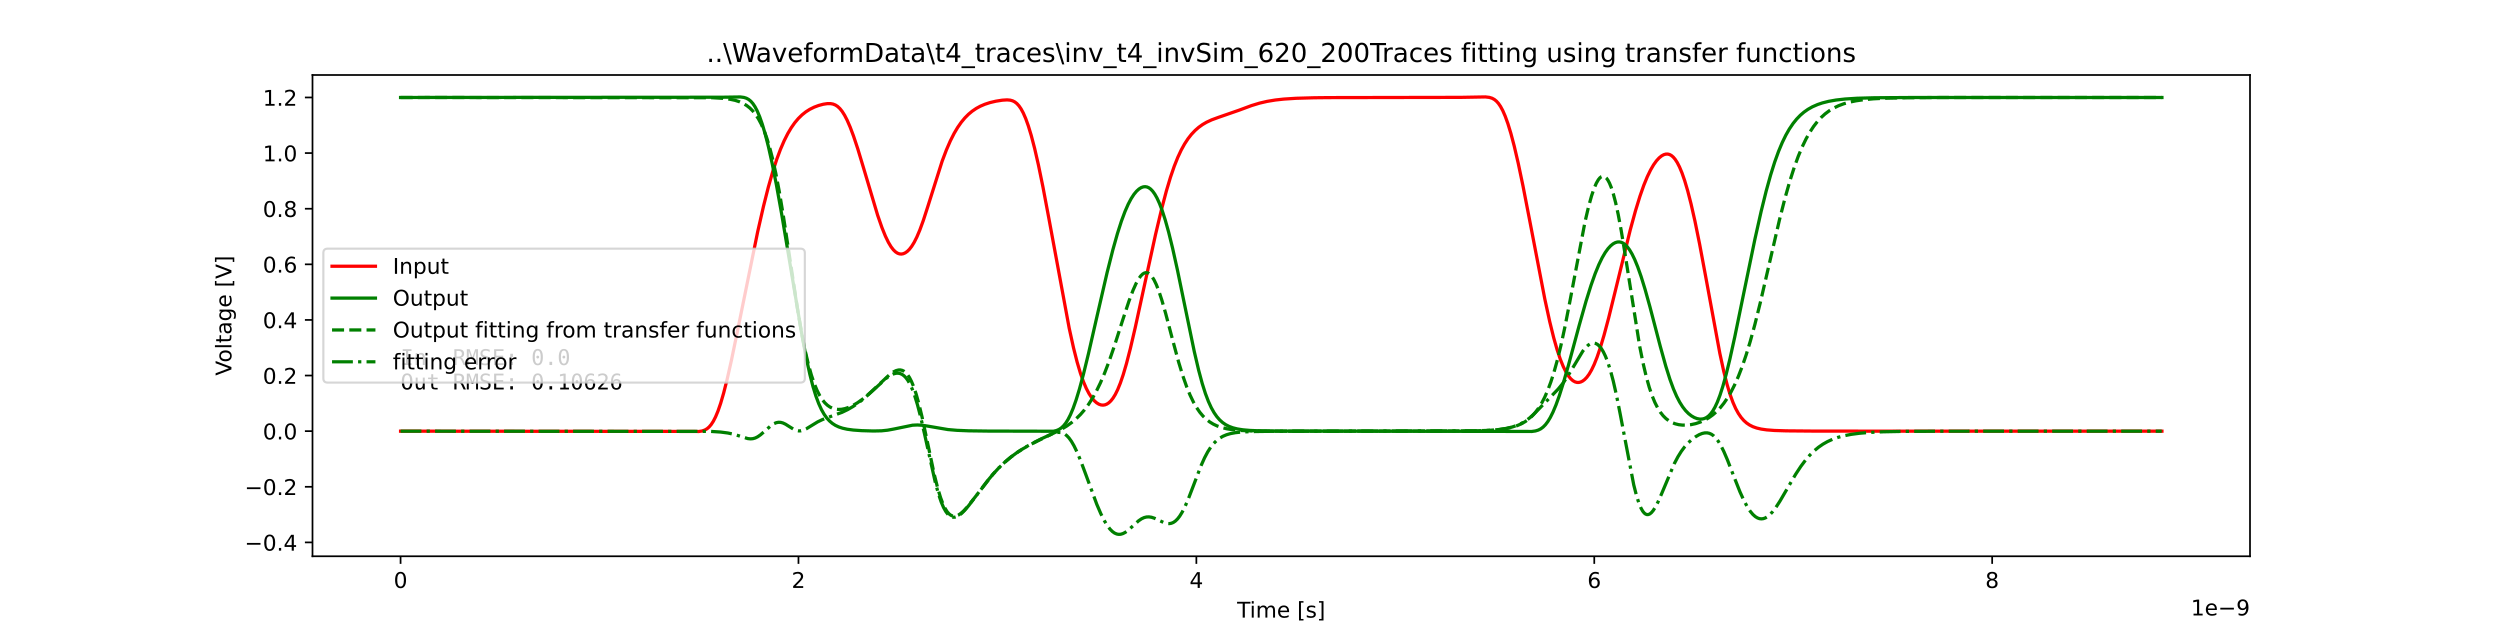 <?xml version="1.0" encoding="utf-8" standalone="no"?>
<!DOCTYPE svg PUBLIC "-//W3C//DTD SVG 1.1//EN"
  "http://www.w3.org/Graphics/SVG/1.1/DTD/svg11.dtd">
<!-- Created with matplotlib (https://matplotlib.org/) -->
<svg height="288pt" version="1.1" viewBox="0 0 1152 288" width="1152pt" xmlns="http://www.w3.org/2000/svg" xmlns:xlink="http://www.w3.org/1999/xlink">
 <defs>
  <style type="text/css">*{stroke-linecap:butt;stroke-linejoin:round;}</style>
 </defs>
 <g id="figure_1">
  <g id="patch_1">
   <path d="M 0 288 
L 1152 288 
L 1152 0 
L 0 0 
z
" style="fill:#ffffff;"/>
  </g>
  <g id="axes_1">
   <g id="patch_2">
    <path d="M 144 256.32 
L 1036.8 256.32 
L 1036.8 34.56 
L 144 34.56 
z
" style="fill:#ffffff;"/>
   </g>
   <g id="matplotlib.axis_1">
    <g id="xtick_1">
     <g id="line2d_1">
      <defs>
       <path d="M 0 0 
L 0 3.5 
" id="m6ef6490eb7" style="stroke:#000000;stroke-width:0.8;"/>
      </defs>
      <g>
       <use style="stroke:#000000;stroke-width:0.8;" x="184.582" xlink:href="#m6ef6490eb7" y="256.32"/>
      </g>
     </g>
     <g id="text_1">
      <!-- 0 -->
      <g transform="translate(181.401 270.918)scale(0.1 -0.1)">
       <defs>
        <path d="M 31.781 66.406 
Q 24.172 66.406 20.328 58.906 
Q 16.5 51.422 16.5 36.375 
Q 16.5 21.391 20.328 13.891 
Q 24.172 6.391 31.781 6.391 
Q 39.453 6.391 43.281 13.891 
Q 47.125 21.391 47.125 36.375 
Q 47.125 51.422 43.281 58.906 
Q 39.453 66.406 31.781 66.406 
z
M 31.781 74.219 
Q 44.047 74.219 50.516 64.516 
Q 56.984 54.828 56.984 36.375 
Q 56.984 17.969 50.516 8.266 
Q 44.047 -1.422 31.781 -1.422 
Q 19.531 -1.422 13.062 8.266 
Q 6.594 17.969 6.594 36.375 
Q 6.594 54.828 13.062 64.516 
Q 19.531 74.219 31.781 74.219 
z
" id="DejaVuSans-48"/>
       </defs>
       <use xlink:href="#DejaVuSans-48"/>
      </g>
     </g>
    </g>
    <g id="xtick_2">
     <g id="line2d_2">
      <g>
       <use style="stroke:#000000;stroke-width:0.8;" x="367.934" xlink:href="#m6ef6490eb7" y="256.32"/>
      </g>
     </g>
     <g id="text_2">
      <!-- 2 -->
      <g transform="translate(364.752 270.918)scale(0.1 -0.1)">
       <defs>
        <path d="M 19.188 8.297 
L 53.609 8.297 
L 53.609 0 
L 7.328 0 
L 7.328 8.297 
Q 12.938 14.109 22.625 23.891 
Q 32.328 33.688 34.812 36.531 
Q 39.547 41.844 41.422 45.531 
Q 43.312 49.219 43.312 52.781 
Q 43.312 58.594 39.234 62.25 
Q 35.156 65.922 28.609 65.922 
Q 23.969 65.922 18.812 64.312 
Q 13.672 62.703 7.812 59.422 
L 7.812 69.391 
Q 13.766 71.781 18.938 73 
Q 24.125 74.219 28.422 74.219 
Q 39.75 74.219 46.484 68.547 
Q 53.219 62.891 53.219 53.422 
Q 53.219 48.922 51.531 44.891 
Q 49.859 40.875 45.406 35.406 
Q 44.188 33.984 37.641 27.219 
Q 31.109 20.453 19.188 8.297 
z
" id="DejaVuSans-50"/>
       </defs>
       <use xlink:href="#DejaVuSans-50"/>
      </g>
     </g>
    </g>
    <g id="xtick_3">
     <g id="line2d_3">
      <g>
       <use style="stroke:#000000;stroke-width:0.8;" x="551.285" xlink:href="#m6ef6490eb7" y="256.32"/>
      </g>
     </g>
     <g id="text_3">
      <!-- 4 -->
      <g transform="translate(548.104 270.918)scale(0.1 -0.1)">
       <defs>
        <path d="M 37.797 64.312 
L 12.891 25.391 
L 37.797 25.391 
z
M 35.203 72.906 
L 47.609 72.906 
L 47.609 25.391 
L 58.016 25.391 
L 58.016 17.188 
L 47.609 17.188 
L 47.609 0 
L 37.797 0 
L 37.797 17.188 
L 4.891 17.188 
L 4.891 26.703 
z
" id="DejaVuSans-52"/>
       </defs>
       <use xlink:href="#DejaVuSans-52"/>
      </g>
     </g>
    </g>
    <g id="xtick_4">
     <g id="line2d_4">
      <g>
       <use style="stroke:#000000;stroke-width:0.8;" x="734.637" xlink:href="#m6ef6490eb7" y="256.32"/>
      </g>
     </g>
     <g id="text_4">
      <!-- 6 -->
      <g transform="translate(731.456 270.918)scale(0.1 -0.1)">
       <defs>
        <path d="M 33.016 40.375 
Q 26.375 40.375 22.484 35.828 
Q 18.609 31.297 18.609 23.391 
Q 18.609 15.531 22.484 10.953 
Q 26.375 6.391 33.016 6.391 
Q 39.656 6.391 43.531 10.953 
Q 47.406 15.531 47.406 23.391 
Q 47.406 31.297 43.531 35.828 
Q 39.656 40.375 33.016 40.375 
z
M 52.594 71.297 
L 52.594 62.312 
Q 48.875 64.062 45.094 64.984 
Q 41.312 65.922 37.594 65.922 
Q 27.828 65.922 22.672 59.328 
Q 17.531 52.734 16.797 39.406 
Q 19.672 43.656 24.016 45.922 
Q 28.375 48.188 33.594 48.188 
Q 44.578 48.188 50.953 41.516 
Q 57.328 34.859 57.328 23.391 
Q 57.328 12.156 50.688 5.359 
Q 44.047 -1.422 33.016 -1.422 
Q 20.359 -1.422 13.672 8.266 
Q 6.984 17.969 6.984 36.375 
Q 6.984 53.656 15.188 63.938 
Q 23.391 74.219 37.203 74.219 
Q 40.922 74.219 44.703 73.484 
Q 48.484 72.75 52.594 71.297 
z
" id="DejaVuSans-54"/>
       </defs>
       <use xlink:href="#DejaVuSans-54"/>
      </g>
     </g>
    </g>
    <g id="xtick_5">
     <g id="line2d_5">
      <g>
       <use style="stroke:#000000;stroke-width:0.8;" x="917.989" xlink:href="#m6ef6490eb7" y="256.32"/>
      </g>
     </g>
     <g id="text_5">
      <!-- 8 -->
      <g transform="translate(914.807 270.918)scale(0.1 -0.1)">
       <defs>
        <path d="M 31.781 34.625 
Q 24.75 34.625 20.719 30.859 
Q 16.703 27.094 16.703 20.516 
Q 16.703 13.922 20.719 10.156 
Q 24.75 6.391 31.781 6.391 
Q 38.812 6.391 42.859 10.172 
Q 46.922 13.969 46.922 20.516 
Q 46.922 27.094 42.891 30.859 
Q 38.875 34.625 31.781 34.625 
z
M 21.922 38.812 
Q 15.578 40.375 12.031 44.719 
Q 8.5 49.078 8.5 55.328 
Q 8.5 64.062 14.719 69.141 
Q 20.953 74.219 31.781 74.219 
Q 42.672 74.219 48.875 69.141 
Q 55.078 64.062 55.078 55.328 
Q 55.078 49.078 51.531 44.719 
Q 48 40.375 41.703 38.812 
Q 48.828 37.156 52.797 32.312 
Q 56.781 27.484 56.781 20.516 
Q 56.781 9.906 50.312 4.234 
Q 43.844 -1.422 31.781 -1.422 
Q 19.734 -1.422 13.25 4.234 
Q 6.781 9.906 6.781 20.516 
Q 6.781 27.484 10.781 32.312 
Q 14.797 37.156 21.922 38.812 
z
M 18.312 54.391 
Q 18.312 48.734 21.844 45.562 
Q 25.391 42.391 31.781 42.391 
Q 38.141 42.391 41.719 45.562 
Q 45.312 48.734 45.312 54.391 
Q 45.312 60.062 41.719 63.234 
Q 38.141 66.406 31.781 66.406 
Q 25.391 66.406 21.844 63.234 
Q 18.312 60.062 18.312 54.391 
z
" id="DejaVuSans-56"/>
       </defs>
       <use xlink:href="#DejaVuSans-56"/>
      </g>
     </g>
    </g>
    <g id="text_6">
     <!-- Time [s] -->
     <g transform="translate(570.071 284.597)scale(0.1 -0.1)">
      <defs>
       <path d="M -0.297 72.906 
L 61.375 72.906 
L 61.375 64.594 
L 35.5 64.594 
L 35.5 0 
L 25.594 0 
L 25.594 64.594 
L -0.297 64.594 
z
" id="DejaVuSans-84"/>
       <path d="M 9.422 54.688 
L 18.406 54.688 
L 18.406 0 
L 9.422 0 
z
M 9.422 75.984 
L 18.406 75.984 
L 18.406 64.594 
L 9.422 64.594 
z
" id="DejaVuSans-105"/>
       <path d="M 52 44.188 
Q 55.375 50.25 60.062 53.125 
Q 64.75 56 71.094 56 
Q 79.641 56 84.281 50.016 
Q 88.922 44.047 88.922 33.016 
L 88.922 0 
L 79.891 0 
L 79.891 32.719 
Q 79.891 40.578 77.094 44.375 
Q 74.312 48.188 68.609 48.188 
Q 61.625 48.188 57.562 43.547 
Q 53.516 38.922 53.516 30.906 
L 53.516 0 
L 44.484 0 
L 44.484 32.719 
Q 44.484 40.625 41.703 44.406 
Q 38.922 48.188 33.109 48.188 
Q 26.219 48.188 22.156 43.531 
Q 18.109 38.875 18.109 30.906 
L 18.109 0 
L 9.078 0 
L 9.078 54.688 
L 18.109 54.688 
L 18.109 46.188 
Q 21.188 51.219 25.484 53.609 
Q 29.781 56 35.688 56 
Q 41.656 56 45.828 52.969 
Q 50 49.953 52 44.188 
z
" id="DejaVuSans-109"/>
       <path d="M 56.203 29.594 
L 56.203 25.203 
L 14.891 25.203 
Q 15.484 15.922 20.484 11.062 
Q 25.484 6.203 34.422 6.203 
Q 39.594 6.203 44.453 7.469 
Q 49.312 8.734 54.109 11.281 
L 54.109 2.781 
Q 49.266 0.734 44.188 -0.344 
Q 39.109 -1.422 33.891 -1.422 
Q 20.797 -1.422 13.156 6.188 
Q 5.516 13.812 5.516 26.812 
Q 5.516 40.234 12.766 48.109 
Q 20.016 56 32.328 56 
Q 43.359 56 49.781 48.891 
Q 56.203 41.797 56.203 29.594 
z
M 47.219 32.234 
Q 47.125 39.594 43.094 43.984 
Q 39.062 48.391 32.422 48.391 
Q 24.906 48.391 20.391 44.141 
Q 15.875 39.891 15.188 32.172 
z
" id="DejaVuSans-101"/>
       <path id="DejaVuSans-32"/>
       <path d="M 8.594 75.984 
L 29.297 75.984 
L 29.297 69 
L 17.578 69 
L 17.578 -6.203 
L 29.297 -6.203 
L 29.297 -13.188 
L 8.594 -13.188 
z
" id="DejaVuSans-91"/>
       <path d="M 44.281 53.078 
L 44.281 44.578 
Q 40.484 46.531 36.375 47.5 
Q 32.281 48.484 27.875 48.484 
Q 21.188 48.484 17.844 46.438 
Q 14.5 44.391 14.5 40.281 
Q 14.5 37.156 16.891 35.375 
Q 19.281 33.594 26.516 31.984 
L 29.594 31.297 
Q 39.156 29.25 43.188 25.516 
Q 47.219 21.781 47.219 15.094 
Q 47.219 7.469 41.188 3.016 
Q 35.156 -1.422 24.609 -1.422 
Q 20.219 -1.422 15.453 -0.562 
Q 10.688 0.297 5.422 2 
L 5.422 11.281 
Q 10.406 8.688 15.234 7.391 
Q 20.062 6.109 24.812 6.109 
Q 31.156 6.109 34.562 8.281 
Q 37.984 10.453 37.984 14.406 
Q 37.984 18.062 35.516 20.016 
Q 33.062 21.969 24.703 23.781 
L 21.578 24.516 
Q 13.234 26.266 9.516 29.906 
Q 5.812 33.547 5.812 39.891 
Q 5.812 47.609 11.281 51.797 
Q 16.75 56 26.812 56 
Q 31.781 56 36.172 55.266 
Q 40.578 54.547 44.281 53.078 
z
" id="DejaVuSans-115"/>
       <path d="M 30.422 75.984 
L 30.422 -13.188 
L 9.719 -13.188 
L 9.719 -6.203 
L 21.391 -6.203 
L 21.391 69 
L 9.719 69 
L 9.719 75.984 
z
" id="DejaVuSans-93"/>
      </defs>
      <use xlink:href="#DejaVuSans-84"/>
      <use x="57.959" xlink:href="#DejaVuSans-105"/>
      <use x="85.742" xlink:href="#DejaVuSans-109"/>
      <use x="183.154" xlink:href="#DejaVuSans-101"/>
      <use x="244.678" xlink:href="#DejaVuSans-32"/>
      <use x="276.465" xlink:href="#DejaVuSans-91"/>
      <use x="315.479" xlink:href="#DejaVuSans-115"/>
      <use x="367.578" xlink:href="#DejaVuSans-93"/>
     </g>
    </g>
    <g id="text_7">
     <!-- 1e−9 -->
     <g transform="translate(1009.542 283.597)scale(0.1 -0.1)">
      <defs>
       <path d="M 12.406 8.297 
L 28.516 8.297 
L 28.516 63.922 
L 10.984 60.406 
L 10.984 69.391 
L 28.422 72.906 
L 38.281 72.906 
L 38.281 8.297 
L 54.391 8.297 
L 54.391 0 
L 12.406 0 
z
" id="DejaVuSans-49"/>
       <path d="M 10.594 35.5 
L 73.188 35.5 
L 73.188 27.203 
L 10.594 27.203 
z
" id="DejaVuSans-8722"/>
       <path d="M 10.984 1.516 
L 10.984 10.5 
Q 14.703 8.734 18.5 7.812 
Q 22.312 6.891 25.984 6.891 
Q 35.75 6.891 40.891 13.453 
Q 46.047 20.016 46.781 33.406 
Q 43.953 29.203 39.594 26.953 
Q 35.25 24.703 29.984 24.703 
Q 19.047 24.703 12.672 31.312 
Q 6.297 37.938 6.297 49.422 
Q 6.297 60.641 12.938 67.422 
Q 19.578 74.219 30.609 74.219 
Q 43.266 74.219 49.922 64.516 
Q 56.594 54.828 56.594 36.375 
Q 56.594 19.141 48.406 8.859 
Q 40.234 -1.422 26.422 -1.422 
Q 22.703 -1.422 18.891 -0.688 
Q 15.094 0.047 10.984 1.516 
z
M 30.609 32.422 
Q 37.25 32.422 41.125 36.953 
Q 45.016 41.5 45.016 49.422 
Q 45.016 57.281 41.125 61.844 
Q 37.25 66.406 30.609 66.406 
Q 23.969 66.406 20.094 61.844 
Q 16.219 57.281 16.219 49.422 
Q 16.219 41.5 20.094 36.953 
Q 23.969 32.422 30.609 32.422 
z
" id="DejaVuSans-57"/>
      </defs>
      <use xlink:href="#DejaVuSans-49"/>
      <use x="63.623" xlink:href="#DejaVuSans-101"/>
      <use x="125.146" xlink:href="#DejaVuSans-8722"/>
      <use x="208.936" xlink:href="#DejaVuSans-57"/>
     </g>
    </g>
   </g>
   <g id="matplotlib.axis_2">
    <g id="ytick_1">
     <g id="line2d_6">
      <defs>
       <path d="M 0 0 
L -3.5 0 
" id="m1748a86271" style="stroke:#000000;stroke-width:0.8;"/>
      </defs>
      <g>
       <use style="stroke:#000000;stroke-width:0.8;" x="144" xlink:href="#m1748a86271" y="249.935"/>
      </g>
     </g>
     <g id="text_8">
      <!-- −0.4 -->
      <g transform="translate(112.717 253.734)scale(0.1 -0.1)">
       <defs>
        <path d="M 10.688 12.406 
L 21 12.406 
L 21 0 
L 10.688 0 
z
" id="DejaVuSans-46"/>
       </defs>
       <use xlink:href="#DejaVuSans-8722"/>
       <use x="83.789" xlink:href="#DejaVuSans-48"/>
       <use x="147.412" xlink:href="#DejaVuSans-46"/>
       <use x="179.199" xlink:href="#DejaVuSans-52"/>
      </g>
     </g>
    </g>
    <g id="ytick_2">
     <g id="line2d_7">
      <g>
       <use style="stroke:#000000;stroke-width:0.8;" x="144" xlink:href="#m1748a86271" y="224.308"/>
      </g>
     </g>
     <g id="text_9">
      <!-- −0.2 -->
      <g transform="translate(112.717 228.107)scale(0.1 -0.1)">
       <use xlink:href="#DejaVuSans-8722"/>
       <use x="83.789" xlink:href="#DejaVuSans-48"/>
       <use x="147.412" xlink:href="#DejaVuSans-46"/>
       <use x="179.199" xlink:href="#DejaVuSans-50"/>
      </g>
     </g>
    </g>
    <g id="ytick_3">
     <g id="line2d_8">
      <g>
       <use style="stroke:#000000;stroke-width:0.8;" x="144" xlink:href="#m1748a86271" y="198.681"/>
      </g>
     </g>
     <g id="text_10">
      <!-- 0.0 -->
      <g transform="translate(121.097 202.48)scale(0.1 -0.1)">
       <use xlink:href="#DejaVuSans-48"/>
       <use x="63.623" xlink:href="#DejaVuSans-46"/>
       <use x="95.41" xlink:href="#DejaVuSans-48"/>
      </g>
     </g>
    </g>
    <g id="ytick_4">
     <g id="line2d_9">
      <g>
       <use style="stroke:#000000;stroke-width:0.8;" x="144" xlink:href="#m1748a86271" y="173.054"/>
      </g>
     </g>
     <g id="text_11">
      <!-- 0.2 -->
      <g transform="translate(121.097 176.853)scale(0.1 -0.1)">
       <use xlink:href="#DejaVuSans-48"/>
       <use x="63.623" xlink:href="#DejaVuSans-46"/>
       <use x="95.41" xlink:href="#DejaVuSans-50"/>
      </g>
     </g>
    </g>
    <g id="ytick_5">
     <g id="line2d_10">
      <g>
       <use style="stroke:#000000;stroke-width:0.8;" x="144" xlink:href="#m1748a86271" y="147.427"/>
      </g>
     </g>
     <g id="text_12">
      <!-- 0.4 -->
      <g transform="translate(121.097 151.226)scale(0.1 -0.1)">
       <use xlink:href="#DejaVuSans-48"/>
       <use x="63.623" xlink:href="#DejaVuSans-46"/>
       <use x="95.41" xlink:href="#DejaVuSans-52"/>
      </g>
     </g>
    </g>
    <g id="ytick_6">
     <g id="line2d_11">
      <g>
       <use style="stroke:#000000;stroke-width:0.8;" x="144" xlink:href="#m1748a86271" y="121.8"/>
      </g>
     </g>
     <g id="text_13">
      <!-- 0.6 -->
      <g transform="translate(121.097 125.599)scale(0.1 -0.1)">
       <use xlink:href="#DejaVuSans-48"/>
       <use x="63.623" xlink:href="#DejaVuSans-46"/>
       <use x="95.41" xlink:href="#DejaVuSans-54"/>
      </g>
     </g>
    </g>
    <g id="ytick_7">
     <g id="line2d_12">
      <g>
       <use style="stroke:#000000;stroke-width:0.8;" x="144" xlink:href="#m1748a86271" y="96.173"/>
      </g>
     </g>
     <g id="text_14">
      <!-- 0.8 -->
      <g transform="translate(121.097 99.972)scale(0.1 -0.1)">
       <use xlink:href="#DejaVuSans-48"/>
       <use x="63.623" xlink:href="#DejaVuSans-46"/>
       <use x="95.41" xlink:href="#DejaVuSans-56"/>
      </g>
     </g>
    </g>
    <g id="ytick_8">
     <g id="line2d_13">
      <g>
       <use style="stroke:#000000;stroke-width:0.8;" x="144" xlink:href="#m1748a86271" y="70.546"/>
      </g>
     </g>
     <g id="text_15">
      <!-- 1.0 -->
      <g transform="translate(121.097 74.345)scale(0.1 -0.1)">
       <use xlink:href="#DejaVuSans-49"/>
       <use x="63.623" xlink:href="#DejaVuSans-46"/>
       <use x="95.41" xlink:href="#DejaVuSans-48"/>
      </g>
     </g>
    </g>
    <g id="ytick_9">
     <g id="line2d_14">
      <g>
       <use style="stroke:#000000;stroke-width:0.8;" x="144" xlink:href="#m1748a86271" y="44.919"/>
      </g>
     </g>
     <g id="text_16">
      <!-- 1.2 -->
      <g transform="translate(121.097 48.718)scale(0.1 -0.1)">
       <use xlink:href="#DejaVuSans-49"/>
       <use x="63.623" xlink:href="#DejaVuSans-46"/>
       <use x="95.41" xlink:href="#DejaVuSans-50"/>
      </g>
     </g>
    </g>
    <g id="text_17">
     <!-- Voltage [V] -->
     <g transform="translate(106.638 173.107)rotate(-90)scale(0.1 -0.1)">
      <defs>
       <path d="M 28.609 0 
L 0.781 72.906 
L 11.078 72.906 
L 34.188 11.531 
L 57.328 72.906 
L 67.578 72.906 
L 39.797 0 
z
" id="DejaVuSans-86"/>
       <path d="M 30.609 48.391 
Q 23.391 48.391 19.188 42.75 
Q 14.984 37.109 14.984 27.297 
Q 14.984 17.484 19.156 11.844 
Q 23.344 6.203 30.609 6.203 
Q 37.797 6.203 41.984 11.859 
Q 46.188 17.531 46.188 27.297 
Q 46.188 37.016 41.984 42.703 
Q 37.797 48.391 30.609 48.391 
z
M 30.609 56 
Q 42.328 56 49.016 48.375 
Q 55.719 40.766 55.719 27.297 
Q 55.719 13.875 49.016 6.219 
Q 42.328 -1.422 30.609 -1.422 
Q 18.844 -1.422 12.172 6.219 
Q 5.516 13.875 5.516 27.297 
Q 5.516 40.766 12.172 48.375 
Q 18.844 56 30.609 56 
z
" id="DejaVuSans-111"/>
       <path d="M 9.422 75.984 
L 18.406 75.984 
L 18.406 0 
L 9.422 0 
z
" id="DejaVuSans-108"/>
       <path d="M 18.312 70.219 
L 18.312 54.688 
L 36.812 54.688 
L 36.812 47.703 
L 18.312 47.703 
L 18.312 18.016 
Q 18.312 11.328 20.141 9.422 
Q 21.969 7.516 27.594 7.516 
L 36.812 7.516 
L 36.812 0 
L 27.594 0 
Q 17.188 0 13.234 3.875 
Q 9.281 7.766 9.281 18.016 
L 9.281 47.703 
L 2.688 47.703 
L 2.688 54.688 
L 9.281 54.688 
L 9.281 70.219 
z
" id="DejaVuSans-116"/>
       <path d="M 34.281 27.484 
Q 23.391 27.484 19.188 25 
Q 14.984 22.516 14.984 16.5 
Q 14.984 11.719 18.141 8.906 
Q 21.297 6.109 26.703 6.109 
Q 34.188 6.109 38.703 11.406 
Q 43.219 16.703 43.219 25.484 
L 43.219 27.484 
z
M 52.203 31.203 
L 52.203 0 
L 43.219 0 
L 43.219 8.297 
Q 40.141 3.328 35.547 0.953 
Q 30.953 -1.422 24.312 -1.422 
Q 15.922 -1.422 10.953 3.297 
Q 6 8.016 6 15.922 
Q 6 25.141 12.172 29.828 
Q 18.359 34.516 30.609 34.516 
L 43.219 34.516 
L 43.219 35.406 
Q 43.219 41.609 39.141 45 
Q 35.062 48.391 27.688 48.391 
Q 23 48.391 18.547 47.266 
Q 14.109 46.141 10.016 43.891 
L 10.016 52.203 
Q 14.938 54.109 19.578 55.047 
Q 24.219 56 28.609 56 
Q 40.484 56 46.344 49.844 
Q 52.203 43.703 52.203 31.203 
z
" id="DejaVuSans-97"/>
       <path d="M 45.406 27.984 
Q 45.406 37.75 41.375 43.109 
Q 37.359 48.484 30.078 48.484 
Q 22.859 48.484 18.828 43.109 
Q 14.797 37.75 14.797 27.984 
Q 14.797 18.266 18.828 12.891 
Q 22.859 7.516 30.078 7.516 
Q 37.359 7.516 41.375 12.891 
Q 45.406 18.266 45.406 27.984 
z
M 54.391 6.781 
Q 54.391 -7.172 48.188 -13.984 
Q 42 -20.797 29.203 -20.797 
Q 24.469 -20.797 20.266 -20.094 
Q 16.062 -19.391 12.109 -17.922 
L 12.109 -9.188 
Q 16.062 -11.328 19.922 -12.344 
Q 23.781 -13.375 27.781 -13.375 
Q 36.625 -13.375 41.016 -8.766 
Q 45.406 -4.156 45.406 5.172 
L 45.406 9.625 
Q 42.625 4.781 38.281 2.391 
Q 33.938 0 27.875 0 
Q 17.828 0 11.672 7.656 
Q 5.516 15.328 5.516 27.984 
Q 5.516 40.672 11.672 48.328 
Q 17.828 56 27.875 56 
Q 33.938 56 38.281 53.609 
Q 42.625 51.219 45.406 46.391 
L 45.406 54.688 
L 54.391 54.688 
z
" id="DejaVuSans-103"/>
      </defs>
      <use xlink:href="#DejaVuSans-86"/>
      <use x="60.658" xlink:href="#DejaVuSans-111"/>
      <use x="121.84" xlink:href="#DejaVuSans-108"/>
      <use x="149.623" xlink:href="#DejaVuSans-116"/>
      <use x="188.832" xlink:href="#DejaVuSans-97"/>
      <use x="250.111" xlink:href="#DejaVuSans-103"/>
      <use x="313.588" xlink:href="#DejaVuSans-101"/>
      <use x="375.111" xlink:href="#DejaVuSans-32"/>
      <use x="406.898" xlink:href="#DejaVuSans-91"/>
      <use x="445.912" xlink:href="#DejaVuSans-86"/>
      <use x="514.32" xlink:href="#DejaVuSans-93"/>
     </g>
    </g>
   </g>
   <g id="line2d_15">
    <path clip-path="url(#pdfacf24163)" d="M 184.582 198.681 
L 314.008 198.792 
L 322.075 198.825 
L 323.597 198.578 
L 324.771 198.167 
L 325.797 197.571 
L 326.76 196.748 
L 327.713 195.629 
L 328.694 194.121 
L 329.73 192.102 
L 330.849 189.41 
L 332.077 185.844 
L 333.453 181.134 
L 335.058 174.809 
L 337.029 166.078 
L 339.77 152.829 
L 349.13 106.828 
L 351.825 95.014 
L 354.062 86.171 
L 356.051 79.183 
L 357.894 73.495 
L 359.645 68.791 
L 361.359 64.821 
L 363.01 61.553 
L 364.596 58.879 
L 366.209 56.579 
L 367.868 54.604 
L 369.564 52.94 
L 371.325 51.537 
L 373.131 50.386 
L 375.149 49.384 
L 377.211 48.611 
L 379.366 48.034 
L 381.282 47.745 
L 382.648 47.741 
L 383.84 47.951 
L 384.958 48.395 
L 385.994 49.07 
L 387.021 50.03 
L 388.066 51.331 
L 389.184 53.1 
L 390.376 55.404 
L 391.751 58.564 
L 393.31 62.713 
L 395.253 68.559 
L 397.958 77.507 
L 404.412 99.16 
L 406.374 104.808 
L 407.978 108.781 
L 409.362 111.646 
L 410.591 113.702 
L 411.691 115.134 
L 412.699 116.098 
L 413.634 116.695 
L 414.514 117.001 
L 415.376 117.067 
L 416.238 116.908 
L 417.129 116.515 
L 418.073 115.846 
L 419.063 114.866 
L 420.126 113.49 
L 421.263 111.641 
L 422.501 109.183 
L 423.876 105.933 
L 425.462 101.584 
L 427.479 95.356 
L 434.144 74.259 
L 436.096 69.1 
L 437.921 64.906 
L 439.662 61.465 
L 441.285 58.725 
L 442.981 56.297 
L 444.622 54.323 
L 446.291 52.645 
L 447.977 51.239 
L 449.838 49.974 
L 451.718 48.948 
L 453.799 48.053 
L 456.164 47.279 
L 458.896 46.63 
L 461.866 46.162 
L 464.074 46.026 
L 465.522 46.156 
L 466.632 46.469 
L 467.631 46.979 
L 468.584 47.723 
L 469.538 48.767 
L 470.51 50.181 
L 471.536 52.087 
L 472.637 54.617 
L 473.847 57.979 
L 475.203 62.445 
L 476.753 68.377 
L 478.495 75.976 
L 480.585 86.144 
L 483.326 100.673 
L 492.695 151.273 
L 494.675 160.27 
L 496.344 166.864 
L 497.847 171.935 
L 499.241 175.88 
L 500.561 178.972 
L 501.817 181.369 
L 503.036 183.233 
L 504.2 184.619 
L 505.31 185.606 
L 506.347 186.242 
L 507.318 186.587 
L 508.244 186.685 
L 509.143 186.559 
L 510.041 186.207 
L 510.958 185.603 
L 511.902 184.707 
L 512.892 183.45 
L 513.937 181.748 
L 515.047 179.499 
L 516.248 176.541 
L 517.577 172.647 
L 519.08 167.525 
L 520.868 160.6 
L 523.142 150.844 
L 526.781 134.104 
L 532.484 108.005 
L 535.27 96.297 
L 537.471 87.972 
L 539.37 81.622 
L 541.094 76.604 
L 542.725 72.516 
L 544.302 69.145 
L 545.842 66.353 
L 547.419 63.945 
L 549.005 61.919 
L 550.692 60.131 
L 552.379 58.657 
L 554.139 57.397 
L 555.954 56.336 
L 558.365 55.213 
L 561.436 54.088 
L 571.035 50.751 
L 576.735 48.639 
L 580.42 47.52 
L 583.886 46.714 
L 587.667 46.088 
L 591.527 45.66 
L 597.284 45.289 
L 605.562 45.053 
L 612.218 44.978 
L 673.156 44.867 
L 684.45 44.662 
L 686.284 44.875 
L 687.558 45.273 
L 688.612 45.85 
L 689.547 46.611 
L 690.473 47.641 
L 691.436 49.045 
L 692.481 50.982 
L 693.6 53.549 
L 694.837 56.977 
L 696.212 61.478 
L 697.752 67.305 
L 699.586 75.173 
L 701.795 85.698 
L 704.876 101.567 
L 711.843 137.771 
L 714.107 148.183 
L 715.95 155.656 
L 717.564 161.306 
L 719.021 165.629 
L 720.36 168.929 
L 721.601 171.42 
L 722.746 173.246 
L 723.81 174.543 
L 724.8 175.416 
L 725.735 175.952 
L 726.624 176.211 
L 727.495 176.235 
L 728.375 176.033 
L 729.274 175.596 
L 730.218 174.883 
L 731.217 173.837 
L 732.272 172.397 
L 733.39 170.477 
L 734.6 167.937 
L 735.92 164.626 
L 737.405 160.272 
L 739.129 154.494 
L 741.256 146.539 
L 744.29 134.238 
L 751.203 105.999 
L 753.66 97.025 
L 755.686 90.432 
L 757.464 85.373 
L 759.078 81.431 
L 760.572 78.345 
L 761.975 75.941 
L 763.295 74.105 
L 764.523 72.761 
L 765.66 71.836 
L 766.687 71.275 
L 767.622 71.01 
L 768.484 70.991 
L 769.318 71.197 
L 770.143 71.633 
L 770.995 72.344 
L 771.894 73.394 
L 772.866 74.889 
L 773.911 76.925 
L 775.048 79.645 
L 776.303 83.251 
L 777.697 87.959 
L 779.255 94.042 
L 781.043 101.952 
L 783.179 112.469 
L 785.975 127.443 
L 792.503 162.833 
L 794.309 171.141 
L 795.84 177.182 
L 797.233 181.809 
L 798.544 185.416 
L 799.8 188.247 
L 801.038 190.504 
L 802.275 192.309 
L 803.531 193.754 
L 804.833 194.916 
L 806.217 195.856 
L 807.739 196.618 
L 809.472 197.232 
L 811.525 197.717 
L 814.111 198.09 
L 817.649 198.36 
L 823.177 198.535 
L 835.077 198.641 
L 870.876 198.681 
L 996.218 198.681 
L 996.218 198.681 
" style="fill:none;stroke:#ff0000;stroke-linecap:square;stroke-width:1.5;"/>
   </g>
   <g id="line2d_16">
    <path clip-path="url(#pdfacf24163)" d="M 184.582 44.919 
L 332.499 44.808 
L 341.154 44.677 
L 342.832 44.905 
L 343.959 45.27 
L 345.004 45.842 
L 345.985 46.648 
L 346.939 47.734 
L 347.911 49.193 
L 348.919 51.113 
L 350.047 53.769 
L 351.266 57.247 
L 352.623 61.836 
L 354.099 67.638 
L 355.804 75.292 
L 357.766 85.177 
L 360.14 98.344 
L 363.468 118.18 
L 369.5 154.266 
L 371.545 165.033 
L 373.186 172.541 
L 374.635 178.179 
L 375.983 182.559 
L 377.257 185.975 
L 378.495 188.682 
L 379.723 190.848 
L 380.952 192.574 
L 382.208 193.962 
L 383.519 195.081 
L 384.921 195.987 
L 386.471 196.722 
L 388.258 197.318 
L 390.413 197.794 
L 393.172 198.164 
L 397.041 198.442 
L 402.477 198.603 
L 406.199 198.518 
L 408.995 198.232 
L 411.828 197.712 
L 420.53 195.926 
L 422.721 195.83 
L 424.903 195.961 
L 427.515 196.353 
L 436.793 197.935 
L 440.937 198.293 
L 446.327 198.519 
L 455.238 198.641 
L 485.434 198.713 
L 486.837 198.383 
L 488.001 197.882 
L 489.046 197.189 
L 490.055 196.249 
L 491.073 194.989 
L 492.136 193.306 
L 493.273 191.072 
L 494.501 188.147 
L 495.867 184.295 
L 497.416 179.231 
L 499.259 172.405 
L 501.597 162.834 
L 505.405 146.16 
L 510.16 125.572 
L 512.792 115.161 
L 514.918 107.611 
L 516.752 101.89 
L 518.384 97.499 
L 519.869 94.117 
L 521.244 91.517 
L 522.528 89.549 
L 523.728 88.1 
L 524.847 87.086 
L 525.883 86.439 
L 526.827 86.103 
L 527.707 86.019 
L 528.551 86.16 
L 529.385 86.525 
L 530.247 87.152 
L 531.145 88.089 
L 532.108 89.423 
L 533.153 91.269 
L 534.29 93.748 
L 535.545 97.045 
L 536.939 101.361 
L 538.507 106.972 
L 540.323 114.34 
L 542.542 124.32 
L 545.751 139.897 
L 550.325 162.005 
L 552.333 170.583 
L 553.983 176.702 
L 555.459 181.354 
L 556.834 184.982 
L 558.154 187.86 
L 559.447 190.161 
L 560.73 192.004 
L 562.032 193.494 
L 563.38 194.703 
L 564.81 195.688 
L 566.369 196.491 
L 568.12 197.139 
L 570.173 197.657 
L 572.71 198.057 
L 576.075 198.349 
L 581.108 198.543 
L 590.573 198.648 
L 621.624 198.681 
L 697.835 198.797 
L 705.82 198.823 
L 707.534 198.582 
L 708.854 198.176 
L 710 197.593 
L 711.073 196.793 
L 712.127 195.724 
L 713.218 194.289 
L 714.364 192.402 
L 715.611 189.9 
L 716.986 186.619 
L 718.545 182.296 
L 720.387 176.489 
L 722.746 168.262 
L 727.715 149.858 
L 730.851 138.784 
L 733.152 131.441 
L 735.068 126.04 
L 736.755 121.926 
L 738.276 118.78 
L 739.67 116.388 
L 740.972 114.58 
L 742.182 113.266 
L 743.3 112.364 
L 744.336 111.801 
L 745.308 111.518 
L 746.225 111.48 
L 747.114 111.664 
L 748.003 112.077 
L 748.92 112.754 
L 749.892 113.757 
L 750.928 115.157 
L 752.055 117.069 
L 753.293 119.623 
L 754.668 122.994 
L 756.226 127.432 
L 758.042 133.307 
L 760.306 141.436 
L 765.046 159.566 
L 767.613 168.794 
L 769.492 174.755 
L 771.115 179.189 
L 772.6 182.621 
L 774.002 185.321 
L 775.368 187.482 
L 776.716 189.205 
L 778.064 190.574 
L 779.411 191.631 
L 780.75 192.403 
L 782.033 192.891 
L 783.225 193.113 
L 784.325 193.096 
L 785.343 192.86 
L 786.314 192.407 
L 787.268 191.714 
L 788.231 190.734 
L 789.221 189.4 
L 790.257 187.617 
L 791.357 185.265 
L 792.548 182.168 
L 793.859 178.115 
L 795.354 172.736 
L 797.123 165.488 
L 799.387 155.205 
L 803.045 137.399 
L 808.628 110.379 
L 811.535 97.41 
L 813.863 87.992 
L 815.907 80.621 
L 817.787 74.654 
L 819.556 69.755 
L 821.261 65.673 
L 822.893 62.318 
L 824.525 59.453 
L 826.212 56.951 
L 827.871 54.888 
L 829.595 53.104 
L 831.254 51.68 
L 833.078 50.393 
L 835.141 49.226 
L 837.561 48.165 
L 839.752 47.426 
L 842.613 46.702 
L 846.032 46.098 
L 850.213 45.626 
L 855.686 45.278 
L 863.771 45.05 
L 879.815 44.937 
L 996.218 44.919 
L 996.218 44.919 
" style="fill:none;stroke:#008000;stroke-linecap:square;stroke-width:1.5;"/>
   </g>
   <g id="line2d_17">
    <path clip-path="url(#pdfacf24163)" d="M 184.582 44.919 
L 328.364 45.029 
L 333.069 45.309 
L 336.295 45.718 
L 338.771 46.25 
L 340.787 46.903 
L 342.529 47.693 
L 344.088 48.639 
L 345.555 49.797 
L 346.93 51.18 
L 348.213 52.789 
L 349.497 54.77 
L 350.78 57.193 
L 352.064 60.133 
L 353.347 63.666 
L 354.63 67.867 
L 356.006 73.176 
L 357.472 79.808 
L 359.031 87.947 
L 360.864 98.816 
L 363.34 115.041 
L 367.648 143.407 
L 369.482 153.926 
L 371.04 161.689 
L 372.507 167.925 
L 373.882 172.836 
L 375.222 176.8 
L 376.506 179.905 
L 377.697 182.246 
L 378.889 184.127 
L 380.081 185.606 
L 381.273 186.737 
L 382.465 187.568 
L 383.656 188.142 
L 384.94 188.512 
L 386.315 188.666 
L 387.782 188.595 
L 389.34 188.293 
L 391.082 187.718 
L 393.007 186.832 
L 395.024 185.657 
L 397.316 184.052 
L 399.791 182.041 
L 402.725 179.361 
L 410.059 172.488 
L 411.617 171.41 
L 412.901 170.782 
L 414.001 170.496 
L 414.918 170.479 
L 415.743 170.667 
L 416.568 171.076 
L 417.367 171.709 
L 418.192 172.634 
L 419.109 174.015 
L 420.025 175.796 
L 421.034 178.242 
L 422.134 181.502 
L 423.417 186.064 
L 424.884 192.16 
L 426.901 201.606 
L 430.568 218.896 
L 432.127 225.073 
L 433.41 229.289 
L 434.51 232.21 
L 435.519 234.318 
L 436.435 235.777 
L 437.352 236.825 
L 438.177 237.444 
L 439.002 237.783 
L 439.827 237.872 
L 440.653 237.738 
L 441.569 237.363 
L 442.669 236.65 
L 443.953 235.526 
L 445.511 233.852 
L 447.712 231.127 
L 457.438 218.647 
L 460.189 215.674 
L 462.847 213.116 
L 465.559 210.813 
L 468.309 208.766 
L 471.243 206.857 
L 474.543 204.982 
L 478.577 202.964 
L 488.845 197.966 
L 491.595 196.292 
L 493.887 194.646 
L 495.996 192.862 
L 497.921 190.949 
L 499.754 188.822 
L 501.588 186.348 
L 503.421 183.479 
L 505.255 180.169 
L 507.062 176.444 
L 508.987 171.951 
L 511.096 166.425 
L 513.479 159.512 
L 517.238 147.786 
L 520.263 138.631 
L 522.097 133.768 
L 523.472 130.691 
L 524.664 128.532 
L 525.672 127.135 
L 526.589 126.246 
L 527.322 125.814 
L 528.056 125.643 
L 528.697 125.713 
L 529.339 125.993 
L 530.072 126.572 
L 530.898 127.55 
L 531.814 129.035 
L 532.823 131.13 
L 534.014 134.177 
L 535.39 138.356 
L 537.131 144.419 
L 540.213 156.152 
L 543.147 166.97 
L 545.072 173.265 
L 546.814 178.226 
L 548.373 182.039 
L 549.931 185.275 
L 551.398 187.832 
L 552.865 189.961 
L 554.332 191.716 
L 555.89 193.23 
L 557.448 194.439 
L 559.099 195.448 
L 560.932 196.308 
L 562.949 197.006 
L 565.333 197.586 
L 568.175 198.034 
L 571.724 198.359 
L 576.671 198.573 
L 584.922 198.678 
L 611.649 198.685 
L 678.986 198.555 
L 686.192 198.31 
L 690.776 197.943 
L 694.168 197.456 
L 696.826 196.862 
L 699.118 196.127 
L 701.135 195.244 
L 702.877 194.246 
L 704.527 193.045 
L 706.086 191.628 
L 707.553 189.99 
L 709.019 188 
L 710.395 185.76 
L 711.77 183.103 
L 713.145 179.974 
L 714.612 176.058 
L 716.078 171.494 
L 717.637 165.894 
L 719.287 159.116 
L 721.161 150.424 
L 723.388 138.985 
L 730.365 102.253 
L 732.015 95.199 
L 733.39 90.249 
L 734.582 86.748 
L 735.59 84.414 
L 736.507 82.824 
L 737.24 81.935 
L 737.882 81.446 
L 738.524 81.236 
L 739.074 81.282 
L 739.624 81.54 
L 740.266 82.116 
L 740.907 82.991 
L 741.641 84.362 
L 742.466 86.379 
L 743.383 89.206 
L 744.483 93.396 
L 745.675 98.861 
L 747.05 106.229 
L 748.792 116.833 
L 755.576 159.622 
L 757.134 167.386 
L 758.601 173.601 
L 759.976 178.481 
L 761.259 182.268 
L 762.543 185.391 
L 763.826 187.933 
L 765.11 189.977 
L 766.393 191.602 
L 767.677 192.876 
L 769.052 193.921 
L 770.427 194.694 
L 771.894 195.276 
L 773.544 195.687 
L 775.286 195.892 
L 777.211 195.893 
L 779.228 195.673 
L 781.337 195.216 
L 783.445 194.525 
L 785.462 193.625 
L 787.387 192.52 
L 789.221 191.208 
L 790.962 189.691 
L 792.704 187.869 
L 794.354 185.821 
L 796.005 183.418 
L 797.655 180.616 
L 799.305 177.376 
L 801.047 173.436 
L 802.789 168.93 
L 804.622 163.551 
L 806.547 157.203 
L 808.656 149.475 
L 811.131 139.519 
L 814.615 124.459 
L 820.024 101.099 
L 822.591 91.057 
L 824.791 83.327 
L 826.808 77.044 
L 828.641 72.018 
L 830.475 67.631 
L 832.217 64.024 
L 833.958 60.92 
L 835.7 58.271 
L 837.442 56.024 
L 839.184 54.131 
L 841.017 52.467 
L 842.943 51.029 
L 844.96 49.806 
L 847.16 48.742 
L 849.543 47.843 
L 852.202 47.085 
L 855.227 46.455 
L 858.894 45.931 
L 863.386 45.525 
L 869.345 45.225 
L 878.055 45.032 
L 894.006 44.937 
L 956.621 44.919 
L 996.133 44.919 
L 996.133 44.919 
" style="fill:none;stroke:#008000;stroke-dasharray:5.55,2.4;stroke-dashoffset:0;stroke-width:1.5;"/>
   </g>
   <g id="line2d_18">
    <path clip-path="url(#pdfacf24163)" d="M 184.582 198.681 
L 327.539 198.79 
L 332.031 199.086 
L 335.379 199.522 
L 338.037 200.083 
L 340.512 200.831 
L 344.546 202.093 
L 345.83 202.23 
L 346.93 202.139 
L 348.03 201.821 
L 349.13 201.275 
L 350.413 200.383 
L 352.155 198.875 
L 355.364 196.046 
L 356.647 195.221 
L 357.747 194.765 
L 358.756 194.583 
L 359.764 194.634 
L 360.773 194.906 
L 361.965 195.467 
L 363.706 196.57 
L 365.907 197.918 
L 367.098 198.388 
L 368.107 198.562 
L 369.115 198.514 
L 370.215 198.221 
L 371.499 197.625 
L 373.424 196.445 
L 376.781 194.395 
L 378.981 193.339 
L 381.639 192.328 
L 387.965 190.017 
L 390.624 188.743 
L 393.099 187.308 
L 395.574 185.619 
L 398.233 183.524 
L 401.166 180.915 
L 408.684 174.043 
L 410.334 172.946 
L 411.709 172.3 
L 412.809 172.009 
L 413.818 171.958 
L 414.734 172.121 
L 415.651 172.513 
L 416.568 173.166 
L 417.459 174.079 
L 418.375 175.337 
L 419.384 177.125 
L 420.392 179.368 
L 421.492 182.351 
L 422.776 186.535 
L 424.243 192.173 
L 426.076 200.21 
L 431.027 222.465 
L 432.493 227.736 
L 433.685 231.251 
L 434.785 233.842 
L 435.794 235.667 
L 436.71 236.888 
L 437.536 237.654 
L 438.361 238.128 
L 439.186 238.338 
L 440.011 238.311 
L 440.928 238.038 
L 441.936 237.485 
L 443.128 236.553 
L 444.595 235.086 
L 446.428 232.914 
L 449.362 229.043 
L 454.862 221.764 
L 457.805 218.259 
L 460.555 215.321 
L 463.214 212.799 
L 465.926 210.529 
L 468.768 208.44 
L 471.885 206.432 
L 475.368 204.458 
L 479.861 202.187 
L 484.536 200.042 
L 486.37 199.44 
L 487.653 199.239 
L 488.753 199.289 
L 489.762 199.566 
L 490.678 200.046 
L 491.595 200.763 
L 492.604 201.84 
L 493.704 203.364 
L 494.895 205.412 
L 496.271 208.244 
L 497.921 212.188 
L 500.213 218.317 
L 505.384 232.347 
L 507.245 236.686 
L 508.804 239.802 
L 510.179 242.087 
L 511.462 243.79 
L 512.562 244.899 
L 513.571 245.624 
L 514.579 246.068 
L 515.496 246.234 
L 516.413 246.18 
L 517.421 245.886 
L 518.521 245.315 
L 519.805 244.381 
L 521.638 242.728 
L 524.664 239.983 
L 526.039 239.049 
L 527.23 238.499 
L 528.331 238.227 
L 529.431 238.179 
L 530.622 238.358 
L 531.998 238.809 
L 533.923 239.709 
L 536.49 240.89 
L 537.773 241.23 
L 538.815 241.287 
L 539.755 241.124 
L 540.672 240.742 
L 541.589 240.119 
L 542.597 239.138 
L 543.605 237.841 
L 544.706 236.072 
L 545.989 233.57 
L 547.547 229.988 
L 549.656 224.497 
L 553.415 214.641 
L 555.065 210.962 
L 556.532 208.202 
L 557.907 206.063 
L 559.282 204.334 
L 560.657 202.966 
L 562.032 201.904 
L 563.499 201.046 
L 565.149 200.345 
L 566.983 199.808 
L 569.275 199.381 
L 572.179 199.079 
L 576.487 198.876 
L 584.647 198.756 
L 608.899 198.688 
L 680.361 198.527 
L 686.926 198.264 
L 691.051 197.888 
L 694.26 197.379 
L 696.918 196.736 
L 699.21 195.952 
L 701.227 195.021 
L 703.06 193.923 
L 704.802 192.624 
L 706.727 190.906 
L 709.294 188.283 
L 714.52 182.888 
L 718.004 179.281 
L 719.929 176.94 
L 721.738 174.38 
L 723.755 171.126 
L 729.356 161.798 
L 730.731 160.088 
L 731.832 159.054 
L 732.84 158.414 
L 733.665 158.13 
L 734.49 158.08 
L 735.315 158.275 
L 736.14 158.728 
L 736.965 159.451 
L 737.882 160.586 
L 738.799 162.086 
L 739.807 164.178 
L 740.907 167.013 
L 742.099 170.757 
L 743.383 175.578 
L 744.85 182.038 
L 746.591 190.811 
L 752.825 223.422 
L 754.109 228.419 
L 755.209 231.846 
L 756.126 234.052 
L 756.951 235.523 
L 757.684 236.426 
L 758.326 236.913 
L 758.968 237.128 
L 759.609 237.086 
L 760.251 236.803 
L 760.984 236.206 
L 761.81 235.223 
L 762.818 233.632 
L 764.01 231.309 
L 765.66 227.543 
L 771.527 213.63 
L 773.177 210.501 
L 774.736 207.995 
L 776.294 205.895 
L 777.944 204.054 
L 779.595 202.539 
L 781.337 201.241 
L 782.987 200.29 
L 784.362 199.737 
L 785.554 199.478 
L 786.654 199.462 
L 787.662 199.672 
L 788.671 200.128 
L 789.679 200.856 
L 790.687 201.878 
L 791.788 203.339 
L 792.979 205.324 
L 794.354 208.085 
L 796.005 211.93 
L 798.663 218.783 
L 801.78 226.654 
L 803.614 230.68 
L 805.172 233.567 
L 806.547 235.645 
L 807.739 237.063 
L 808.839 238.046 
L 809.848 238.666 
L 810.764 238.994 
L 811.681 239.096 
L 812.598 238.977 
L 813.515 238.64 
L 814.523 238.03 
L 815.623 237.098 
L 816.907 235.695 
L 818.374 233.742 
L 820.207 230.907 
L 822.957 226.194 
L 827.449 218.514 
L 829.833 214.894 
L 831.942 212.077 
L 833.958 209.741 
L 835.975 207.745 
L 837.992 206.067 
L 840.009 204.674 
L 842.118 203.481 
L 844.409 202.44 
L 846.976 201.532 
L 849.818 200.775 
L 853.027 200.154 
L 856.877 199.645 
L 861.553 199.255 
L 867.787 198.968 
L 877.046 198.783 
L 894.006 198.696 
L 996.133 198.681 
L 996.133 198.681 
" style="fill:none;stroke:#008000;stroke-dasharray:9.6,2.4,1.5,2.4;stroke-dashoffset:0;stroke-width:1.5;"/>
   </g>
   <g id="patch_3">
    <path d="M 144 256.32 
L 144 34.56 
" style="fill:none;stroke:#000000;stroke-linecap:square;stroke-linejoin:miter;stroke-width:0.8;"/>
   </g>
   <g id="patch_4">
    <path d="M 1036.8 256.32 
L 1036.8 34.56 
" style="fill:none;stroke:#000000;stroke-linecap:square;stroke-linejoin:miter;stroke-width:0.8;"/>
   </g>
   <g id="patch_5">
    <path d="M 144 256.32 
L 1036.8 256.32 
" style="fill:none;stroke:#000000;stroke-linecap:square;stroke-linejoin:miter;stroke-width:0.8;"/>
   </g>
   <g id="patch_6">
    <path d="M 144 34.56 
L 1036.8 34.56 
" style="fill:none;stroke:#000000;stroke-linecap:square;stroke-linejoin:miter;stroke-width:0.8;"/>
   </g>
   <g id="text_18">
    <!-- In  RMSE: 0.0 -->
    <g transform="translate(184.582 168.199)scale(0.1 -0.1)">
     <defs>
      <path d="M 9.812 72.906 
L 50.297 72.906 
L 50.297 64.594 
L 35.016 64.594 
L 35.016 8.297 
L 50.297 8.297 
L 50.297 0 
L 9.812 0 
L 9.812 8.297 
L 25.094 8.297 
L 25.094 64.594 
L 9.812 64.594 
z
" id="DejaVuSansMono-73"/>
      <path d="M 51.312 33.891 
L 51.312 0 
L 42.281 0 
L 42.281 33.891 
Q 42.281 41.266 39.688 44.719 
Q 37.109 48.188 31.594 48.188 
Q 25.297 48.188 21.891 43.719 
Q 18.5 39.266 18.5 30.906 
L 18.5 0 
L 9.516 0 
L 9.516 54.688 
L 18.5 54.688 
L 18.5 46.484 
Q 20.906 51.172 25 53.578 
Q 29.109 56 34.719 56 
Q 43.062 56 47.188 50.5 
Q 51.312 45.016 51.312 33.891 
z
" id="DejaVuSansMono-110"/>
      <path id="DejaVuSansMono-32"/>
      <path d="M 37.109 34.422 
Q 40.922 33.453 43.609 30.734 
Q 46.297 28.031 50.297 19.922 
L 60.203 0 
L 49.609 0 
L 40.922 18.406 
Q 37.156 26.266 34.156 28.531 
Q 31.156 30.812 26.312 30.812 
L 16.891 30.812 
L 16.891 0 
L 6.984 0 
L 6.984 72.906 
L 27.297 72.906 
Q 39.312 72.906 45.703 67.484 
Q 52.094 62.062 52.094 51.812 
Q 52.094 44.578 48.156 40.016 
Q 44.234 35.453 37.109 34.422 
z
M 16.891 64.797 
L 16.891 38.922 
L 27.688 38.922 
Q 34.766 38.922 38.234 42.094 
Q 41.703 45.266 41.703 51.812 
Q 41.703 58.109 38.016 61.453 
Q 34.328 64.797 27.297 64.797 
z
" id="DejaVuSansMono-82"/>
      <path d="M 4.203 72.906 
L 17.391 72.906 
L 29.984 35.797 
L 42.672 72.906 
L 55.906 72.906 
L 55.906 0 
L 46.781 0 
L 46.781 64.406 
L 33.797 25.984 
L 26.312 25.984 
L 13.281 64.406 
L 13.281 0 
L 4.203 0 
z
" id="DejaVuSansMono-77"/>
      <path d="M 49.422 70.406 
L 49.422 60.406 
Q 44.922 63.281 40.406 64.75 
Q 35.891 66.219 31.297 66.219 
Q 24.312 66.219 20.266 62.969 
Q 16.219 59.719 16.219 54.203 
Q 16.219 49.359 18.875 46.812 
Q 21.531 44.281 28.812 42.578 
L 33.984 41.406 
Q 44.234 39.016 48.922 33.891 
Q 53.609 28.766 53.609 19.922 
Q 53.609 9.516 47.156 4.047 
Q 40.719 -1.422 28.422 -1.422 
Q 23.297 -1.422 18.109 -0.312 
Q 12.938 0.781 7.719 2.984 
L 7.719 13.484 
Q 13.328 9.906 18.328 8.25 
Q 23.344 6.594 28.422 6.594 
Q 35.891 6.594 40.031 9.938 
Q 44.188 13.281 44.188 19.281 
Q 44.188 24.75 41.328 27.625 
Q 38.484 30.516 31.391 32.078 
L 26.125 33.297 
Q 15.969 35.594 11.375 40.234 
Q 6.781 44.875 6.781 52.688 
Q 6.781 62.453 13.344 68.328 
Q 19.922 74.219 30.812 74.219 
Q 35.016 74.219 39.641 73.266 
Q 44.281 72.312 49.422 70.406 
z
" id="DejaVuSansMono-83"/>
      <path d="M 9.625 72.906 
L 52.875 72.906 
L 52.875 64.594 
L 19.484 64.594 
L 19.484 43.016 
L 51.422 43.016 
L 51.422 34.719 
L 19.484 34.719 
L 19.484 8.297 
L 53.812 8.297 
L 53.812 0 
L 9.625 0 
z
" id="DejaVuSansMono-69"/>
      <path d="M 23.875 51.906 
L 36.188 51.906 
L 36.188 37.109 
L 23.875 37.109 
z
M 23.875 14.891 
L 36.188 14.891 
L 36.188 0 
L 23.875 0 
z
" id="DejaVuSansMono-58"/>
      <path d="M 23.578 36.625 
Q 23.578 39.312 25.453 41.266 
Q 27.344 43.219 29.984 43.219 
Q 32.719 43.219 34.672 41.266 
Q 36.625 39.312 36.625 36.625 
Q 36.625 33.891 34.688 31.984 
Q 32.766 30.078 29.984 30.078 
Q 27.25 30.078 25.406 31.938 
Q 23.578 33.797 23.578 36.625 
z
M 30.078 66.406 
Q 23.188 66.406 19.797 58.984 
Q 16.406 51.562 16.406 36.375 
Q 16.406 21.234 19.797 13.812 
Q 23.188 6.391 30.078 6.391 
Q 37.016 6.391 40.406 13.812 
Q 43.797 21.234 43.797 36.375 
Q 43.797 51.562 40.406 58.984 
Q 37.016 66.406 30.078 66.406 
z
M 30.078 74.219 
Q 41.75 74.219 47.734 64.641 
Q 53.719 55.078 53.719 36.375 
Q 53.719 17.719 47.734 8.141 
Q 41.75 -1.422 30.078 -1.422 
Q 18.406 -1.422 12.453 8.141 
Q 6.5 17.719 6.5 36.375 
Q 6.5 55.078 12.453 64.641 
Q 18.406 74.219 30.078 74.219 
z
" id="DejaVuSansMono-48"/>
      <path d="M 23.875 14.891 
L 36.188 14.891 
L 36.188 0 
L 23.875 0 
z
" id="DejaVuSansMono-46"/>
     </defs>
     <use xlink:href="#DejaVuSansMono-73"/>
     <use x="60.205" xlink:href="#DejaVuSansMono-110"/>
     <use x="120.41" xlink:href="#DejaVuSansMono-32"/>
     <use x="180.615" xlink:href="#DejaVuSansMono-32"/>
     <use x="240.82" xlink:href="#DejaVuSansMono-82"/>
     <use x="301.025" xlink:href="#DejaVuSansMono-77"/>
     <use x="361.23" xlink:href="#DejaVuSansMono-83"/>
     <use x="421.436" xlink:href="#DejaVuSansMono-69"/>
     <use x="481.641" xlink:href="#DejaVuSansMono-58"/>
     <use x="541.846" xlink:href="#DejaVuSansMono-32"/>
     <use x="602.051" xlink:href="#DejaVuSansMono-48"/>
     <use x="662.256" xlink:href="#DejaVuSansMono-46"/>
     <use x="722.461" xlink:href="#DejaVuSansMono-48"/>
    </g>
    <!-- Out RMSE: 0.10626 -->
    <g transform="translate(184.582 179.461)scale(0.1 -0.1)">
     <defs>
      <path d="M 44.188 36.375 
Q 44.188 52.438 40.891 59.328 
Q 37.594 66.219 30.078 66.219 
Q 22.609 66.219 19.312 59.328 
Q 16.016 52.438 16.016 36.375 
Q 16.016 20.359 19.312 13.469 
Q 22.609 6.594 30.078 6.594 
Q 37.594 6.594 40.891 13.453 
Q 44.188 20.312 44.188 36.375 
z
M 54.5 36.375 
Q 54.5 17.328 48.469 7.953 
Q 42.438 -1.422 30.078 -1.422 
Q 17.719 -1.422 11.719 7.906 
Q 5.719 17.234 5.719 36.375 
Q 5.719 55.469 11.75 64.844 
Q 17.781 74.219 30.078 74.219 
Q 42.438 74.219 48.469 64.844 
Q 54.5 55.469 54.5 36.375 
z
" id="DejaVuSansMono-79"/>
      <path d="M 9.516 20.703 
L 9.516 54.594 
L 18.5 54.594 
L 18.5 20.703 
Q 18.5 13.328 21.109 9.859 
Q 23.734 6.391 29.203 6.391 
Q 35.547 6.391 38.906 10.859 
Q 42.281 15.328 42.281 23.688 
L 42.281 54.594 
L 51.312 54.594 
L 51.312 0 
L 42.281 0 
L 42.281 8.203 
Q 39.891 3.469 35.766 1.016 
Q 31.641 -1.422 26.125 -1.422 
Q 17.719 -1.422 13.609 4.078 
Q 9.516 9.578 9.516 20.703 
z
" id="DejaVuSansMono-117"/>
      <path d="M 29.984 70.219 
L 29.984 54.688 
L 50.391 54.688 
L 50.391 47.703 
L 29.984 47.703 
L 29.984 18.016 
Q 29.984 11.969 32.281 9.562 
Q 34.578 7.172 40.281 7.172 
L 50.391 7.172 
L 50.391 0 
L 39.406 0 
Q 29.297 0 25.141 4.047 
Q 21 8.109 21 18.016 
L 21 47.703 
L 6.391 47.703 
L 6.391 54.688 
L 21 54.688 
L 21 70.219 
z
" id="DejaVuSansMono-116"/>
      <path d="M 13.188 8.297 
L 28.516 8.297 
L 28.516 64.016 
L 12.016 60.297 
L 12.016 69.281 
L 28.422 72.906 
L 38.281 72.906 
L 38.281 8.297 
L 53.422 8.297 
L 53.422 0 
L 13.188 0 
z
" id="DejaVuSansMono-49"/>
      <path d="M 48.391 71.297 
L 48.391 62.203 
Q 45.312 64.016 41.844 64.969 
Q 38.375 65.922 34.625 65.922 
Q 25.25 65.922 20.406 58.859 
Q 15.578 51.812 15.578 38.094 
Q 17.922 42.969 22.062 45.578 
Q 26.219 48.188 31.594 48.188 
Q 42.141 48.188 47.922 41.719 
Q 53.719 35.25 53.719 23.391 
Q 53.719 11.578 47.75 5.078 
Q 41.797 -1.422 31 -1.422 
Q 18.312 -1.422 12.406 7.688 
Q 6.5 16.797 6.5 36.375 
Q 6.5 54.828 13.594 64.516 
Q 20.703 74.219 34.188 74.219 
Q 37.797 74.219 41.406 73.453 
Q 45.016 72.703 48.391 71.297 
z
M 30.812 40.484 
Q 24.516 40.484 20.891 35.938 
Q 17.281 31.391 17.281 23.391 
Q 17.281 15.375 20.891 10.828 
Q 24.516 6.297 30.812 6.297 
Q 37.359 6.297 40.672 10.609 
Q 44 14.938 44 23.391 
Q 44 31.891 40.672 36.188 
Q 37.359 40.484 30.812 40.484 
z
" id="DejaVuSansMono-54"/>
      <path d="M 18.219 8.297 
L 51.703 8.297 
L 51.703 0 
L 7.422 0 
L 7.422 8.297 
Q 16.547 17.922 23.375 25.297 
Q 30.219 32.672 32.812 35.688 
Q 37.703 41.656 39.406 45.344 
Q 41.109 49.031 41.109 52.875 
Q 41.109 58.984 37.516 62.453 
Q 33.938 65.922 27.688 65.922 
Q 23.25 65.922 18.359 64.312 
Q 13.484 62.703 8.016 59.422 
L 8.016 69.391 
Q 13.031 71.781 17.891 73 
Q 22.75 74.219 27.484 74.219 
Q 38.188 74.219 44.703 68.531 
Q 51.219 62.844 51.219 53.609 
Q 51.219 48.922 49.047 44.234 
Q 46.875 39.547 42 33.891 
Q 39.266 30.719 34.062 25.094 
Q 28.859 19.484 18.219 8.297 
z
" id="DejaVuSansMono-50"/>
     </defs>
     <use xlink:href="#DejaVuSansMono-79"/>
     <use x="60.205" xlink:href="#DejaVuSansMono-117"/>
     <use x="120.41" xlink:href="#DejaVuSansMono-116"/>
     <use x="180.615" xlink:href="#DejaVuSansMono-32"/>
     <use x="240.82" xlink:href="#DejaVuSansMono-82"/>
     <use x="301.025" xlink:href="#DejaVuSansMono-77"/>
     <use x="361.23" xlink:href="#DejaVuSansMono-83"/>
     <use x="421.436" xlink:href="#DejaVuSansMono-69"/>
     <use x="481.641" xlink:href="#DejaVuSansMono-58"/>
     <use x="541.846" xlink:href="#DejaVuSansMono-32"/>
     <use x="602.051" xlink:href="#DejaVuSansMono-48"/>
     <use x="662.256" xlink:href="#DejaVuSansMono-46"/>
     <use x="722.461" xlink:href="#DejaVuSansMono-49"/>
     <use x="782.666" xlink:href="#DejaVuSansMono-48"/>
     <use x="842.871" xlink:href="#DejaVuSansMono-54"/>
     <use x="903.076" xlink:href="#DejaVuSansMono-50"/>
     <use x="963.281" xlink:href="#DejaVuSansMono-54"/>
    </g>
   </g>
   <g id="text_19">
    <!-- ..\WaveformData\t4_traces\inv_t4_invSim_620_200Traces fitting using transfer functions -->
    <g transform="translate(325.554 28.56)scale(0.12 -0.12)">
     <defs>
      <path d="M 8.297 72.906 
L 33.688 -9.281 
L 25.391 -9.281 
L 0 72.906 
z
" id="DejaVuSans-92"/>
      <path d="M 3.328 72.906 
L 13.281 72.906 
L 28.609 11.281 
L 43.891 72.906 
L 54.984 72.906 
L 70.312 11.281 
L 85.594 72.906 
L 95.609 72.906 
L 77.297 0 
L 64.891 0 
L 49.516 63.281 
L 33.984 0 
L 21.578 0 
z
" id="DejaVuSans-87"/>
      <path d="M 2.984 54.688 
L 12.5 54.688 
L 29.594 8.797 
L 46.688 54.688 
L 56.203 54.688 
L 35.688 0 
L 23.484 0 
z
" id="DejaVuSans-118"/>
      <path d="M 37.109 75.984 
L 37.109 68.5 
L 28.516 68.5 
Q 23.688 68.5 21.797 66.547 
Q 19.922 64.594 19.922 59.516 
L 19.922 54.688 
L 34.719 54.688 
L 34.719 47.703 
L 19.922 47.703 
L 19.922 0 
L 10.891 0 
L 10.891 47.703 
L 2.297 47.703 
L 2.297 54.688 
L 10.891 54.688 
L 10.891 58.5 
Q 10.891 67.625 15.141 71.797 
Q 19.391 75.984 28.609 75.984 
z
" id="DejaVuSans-102"/>
      <path d="M 41.109 46.297 
Q 39.594 47.172 37.812 47.578 
Q 36.031 48 33.891 48 
Q 26.266 48 22.188 43.047 
Q 18.109 38.094 18.109 28.812 
L 18.109 0 
L 9.078 0 
L 9.078 54.688 
L 18.109 54.688 
L 18.109 46.188 
Q 20.953 51.172 25.484 53.578 
Q 30.031 56 36.531 56 
Q 37.453 56 38.578 55.875 
Q 39.703 55.766 41.062 55.516 
z
" id="DejaVuSans-114"/>
      <path d="M 19.672 64.797 
L 19.672 8.109 
L 31.594 8.109 
Q 46.688 8.109 53.688 14.938 
Q 60.688 21.781 60.688 36.531 
Q 60.688 51.172 53.688 57.984 
Q 46.688 64.797 31.594 64.797 
z
M 9.812 72.906 
L 30.078 72.906 
Q 51.266 72.906 61.172 64.094 
Q 71.094 55.281 71.094 36.531 
Q 71.094 17.672 61.125 8.828 
Q 51.172 0 30.078 0 
L 9.812 0 
z
" id="DejaVuSans-68"/>
      <path d="M 50.984 -16.609 
L 50.984 -23.578 
L -0.984 -23.578 
L -0.984 -16.609 
z
" id="DejaVuSans-95"/>
      <path d="M 48.781 52.594 
L 48.781 44.188 
Q 44.969 46.297 41.141 47.344 
Q 37.312 48.391 33.406 48.391 
Q 24.656 48.391 19.812 42.844 
Q 14.984 37.312 14.984 27.297 
Q 14.984 17.281 19.812 11.734 
Q 24.656 6.203 33.406 6.203 
Q 37.312 6.203 41.141 7.25 
Q 44.969 8.297 48.781 10.406 
L 48.781 2.094 
Q 45.016 0.344 40.984 -0.531 
Q 36.969 -1.422 32.422 -1.422 
Q 20.062 -1.422 12.781 6.344 
Q 5.516 14.109 5.516 27.297 
Q 5.516 40.672 12.859 48.328 
Q 20.219 56 33.016 56 
Q 37.156 56 41.109 55.141 
Q 45.062 54.297 48.781 52.594 
z
" id="DejaVuSans-99"/>
      <path d="M 54.891 33.016 
L 54.891 0 
L 45.906 0 
L 45.906 32.719 
Q 45.906 40.484 42.875 44.328 
Q 39.844 48.188 33.797 48.188 
Q 26.516 48.188 22.312 43.547 
Q 18.109 38.922 18.109 30.906 
L 18.109 0 
L 9.078 0 
L 9.078 54.688 
L 18.109 54.688 
L 18.109 46.188 
Q 21.344 51.125 25.703 53.562 
Q 30.078 56 35.797 56 
Q 45.219 56 50.047 50.172 
Q 54.891 44.344 54.891 33.016 
z
" id="DejaVuSans-110"/>
      <path d="M 53.516 70.516 
L 53.516 60.891 
Q 47.906 63.578 42.922 64.891 
Q 37.938 66.219 33.297 66.219 
Q 25.25 66.219 20.875 63.094 
Q 16.5 59.969 16.5 54.203 
Q 16.5 49.359 19.406 46.891 
Q 22.312 44.438 30.422 42.922 
L 36.375 41.703 
Q 47.406 39.594 52.656 34.297 
Q 57.906 29 57.906 20.125 
Q 57.906 9.516 50.797 4.047 
Q 43.703 -1.422 29.984 -1.422 
Q 24.812 -1.422 18.969 -0.25 
Q 13.141 0.922 6.891 3.219 
L 6.891 13.375 
Q 12.891 10.016 18.656 8.297 
Q 24.422 6.594 29.984 6.594 
Q 38.422 6.594 43.016 9.906 
Q 47.609 13.234 47.609 19.391 
Q 47.609 24.75 44.312 27.781 
Q 41.016 30.812 33.5 32.328 
L 27.484 33.5 
Q 16.453 35.688 11.516 40.375 
Q 6.594 45.062 6.594 53.422 
Q 6.594 63.094 13.406 68.656 
Q 20.219 74.219 32.172 74.219 
Q 37.312 74.219 42.625 73.281 
Q 47.953 72.359 53.516 70.516 
z
" id="DejaVuSans-83"/>
      <path d="M 8.5 21.578 
L 8.5 54.688 
L 17.484 54.688 
L 17.484 21.922 
Q 17.484 14.156 20.5 10.266 
Q 23.531 6.391 29.594 6.391 
Q 36.859 6.391 41.078 11.031 
Q 45.312 15.672 45.312 23.688 
L 45.312 54.688 
L 54.297 54.688 
L 54.297 0 
L 45.312 0 
L 45.312 8.406 
Q 42.047 3.422 37.719 1 
Q 33.406 -1.422 27.688 -1.422 
Q 18.266 -1.422 13.375 4.438 
Q 8.5 10.297 8.5 21.578 
z
M 31.109 56 
z
" id="DejaVuSans-117"/>
     </defs>
     <use xlink:href="#DejaVuSans-46"/>
     <use x="31.787" xlink:href="#DejaVuSans-46"/>
     <use x="63.574" xlink:href="#DejaVuSans-92"/>
     <use x="97.266" xlink:href="#DejaVuSans-87"/>
     <use x="189.768" xlink:href="#DejaVuSans-97"/>
     <use x="251.047" xlink:href="#DejaVuSans-118"/>
     <use x="310.227" xlink:href="#DejaVuSans-101"/>
     <use x="371.75" xlink:href="#DejaVuSans-102"/>
     <use x="406.955" xlink:href="#DejaVuSans-111"/>
     <use x="468.137" xlink:href="#DejaVuSans-114"/>
     <use x="507.5" xlink:href="#DejaVuSans-109"/>
     <use x="604.912" xlink:href="#DejaVuSans-68"/>
     <use x="681.914" xlink:href="#DejaVuSans-97"/>
     <use x="743.193" xlink:href="#DejaVuSans-116"/>
     <use x="782.402" xlink:href="#DejaVuSans-97"/>
     <use x="843.682" xlink:href="#DejaVuSans-92"/>
     <use x="877.373" xlink:href="#DejaVuSans-116"/>
     <use x="916.582" xlink:href="#DejaVuSans-52"/>
     <use x="980.205" xlink:href="#DejaVuSans-95"/>
     <use x="1030.205" xlink:href="#DejaVuSans-116"/>
     <use x="1069.414" xlink:href="#DejaVuSans-114"/>
     <use x="1110.527" xlink:href="#DejaVuSans-97"/>
     <use x="1171.807" xlink:href="#DejaVuSans-99"/>
     <use x="1226.787" xlink:href="#DejaVuSans-101"/>
     <use x="1288.311" xlink:href="#DejaVuSans-115"/>
     <use x="1340.41" xlink:href="#DejaVuSans-92"/>
     <use x="1374.102" xlink:href="#DejaVuSans-105"/>
     <use x="1401.885" xlink:href="#DejaVuSans-110"/>
     <use x="1465.264" xlink:href="#DejaVuSans-118"/>
     <use x="1524.443" xlink:href="#DejaVuSans-95"/>
     <use x="1574.443" xlink:href="#DejaVuSans-116"/>
     <use x="1613.652" xlink:href="#DejaVuSans-52"/>
     <use x="1677.275" xlink:href="#DejaVuSans-95"/>
     <use x="1727.275" xlink:href="#DejaVuSans-105"/>
     <use x="1755.059" xlink:href="#DejaVuSans-110"/>
     <use x="1818.438" xlink:href="#DejaVuSans-118"/>
     <use x="1877.617" xlink:href="#DejaVuSans-83"/>
     <use x="1941.094" xlink:href="#DejaVuSans-105"/>
     <use x="1968.877" xlink:href="#DejaVuSans-109"/>
     <use x="2066.289" xlink:href="#DejaVuSans-95"/>
     <use x="2116.289" xlink:href="#DejaVuSans-54"/>
     <use x="2179.912" xlink:href="#DejaVuSans-50"/>
     <use x="2243.535" xlink:href="#DejaVuSans-48"/>
     <use x="2307.158" xlink:href="#DejaVuSans-95"/>
     <use x="2357.158" xlink:href="#DejaVuSans-50"/>
     <use x="2420.781" xlink:href="#DejaVuSans-48"/>
     <use x="2484.404" xlink:href="#DejaVuSans-48"/>
     <use x="2548.027" xlink:href="#DejaVuSans-84"/>
     <use x="2594.361" xlink:href="#DejaVuSans-114"/>
     <use x="2635.475" xlink:href="#DejaVuSans-97"/>
     <use x="2696.754" xlink:href="#DejaVuSans-99"/>
     <use x="2751.734" xlink:href="#DejaVuSans-101"/>
     <use x="2813.258" xlink:href="#DejaVuSans-115"/>
     <use x="2865.357" xlink:href="#DejaVuSans-32"/>
     <use x="2897.145" xlink:href="#DejaVuSans-102"/>
     <use x="2932.35" xlink:href="#DejaVuSans-105"/>
     <use x="2960.133" xlink:href="#DejaVuSans-116"/>
     <use x="2999.342" xlink:href="#DejaVuSans-116"/>
     <use x="3038.551" xlink:href="#DejaVuSans-105"/>
     <use x="3066.334" xlink:href="#DejaVuSans-110"/>
     <use x="3129.713" xlink:href="#DejaVuSans-103"/>
     <use x="3193.189" xlink:href="#DejaVuSans-32"/>
     <use x="3224.977" xlink:href="#DejaVuSans-117"/>
     <use x="3288.355" xlink:href="#DejaVuSans-115"/>
     <use x="3340.455" xlink:href="#DejaVuSans-105"/>
     <use x="3368.238" xlink:href="#DejaVuSans-110"/>
     <use x="3431.617" xlink:href="#DejaVuSans-103"/>
     <use x="3495.094" xlink:href="#DejaVuSans-32"/>
     <use x="3526.881" xlink:href="#DejaVuSans-116"/>
     <use x="3566.09" xlink:href="#DejaVuSans-114"/>
     <use x="3607.203" xlink:href="#DejaVuSans-97"/>
     <use x="3668.482" xlink:href="#DejaVuSans-110"/>
     <use x="3731.861" xlink:href="#DejaVuSans-115"/>
     <use x="3783.961" xlink:href="#DejaVuSans-102"/>
     <use x="3819.166" xlink:href="#DejaVuSans-101"/>
     <use x="3880.689" xlink:href="#DejaVuSans-114"/>
     <use x="3921.803" xlink:href="#DejaVuSans-32"/>
     <use x="3953.59" xlink:href="#DejaVuSans-102"/>
     <use x="3988.795" xlink:href="#DejaVuSans-117"/>
     <use x="4052.174" xlink:href="#DejaVuSans-110"/>
     <use x="4115.553" xlink:href="#DejaVuSans-99"/>
     <use x="4170.533" xlink:href="#DejaVuSans-116"/>
     <use x="4209.742" xlink:href="#DejaVuSans-105"/>
     <use x="4237.525" xlink:href="#DejaVuSans-111"/>
     <use x="4298.707" xlink:href="#DejaVuSans-110"/>
     <use x="4362.086" xlink:href="#DejaVuSans-115"/>
    </g>
   </g>
   <g id="legend_1">
    <g id="patch_7">
     <path d="M 151 176.296 
L 368.866 176.296 
Q 370.866 176.296 370.866 174.296 
L 370.866 116.584 
Q 370.866 114.584 368.866 114.584 
L 151 114.584 
Q 149 114.584 149 116.584 
L 149 174.296 
Q 149 176.296 151 176.296 
z
" style="fill:#ffffff;opacity:0.8;stroke:#cccccc;stroke-linejoin:miter;"/>
    </g>
    <g id="line2d_19">
     <path d="M 153 122.682 
L 173 122.682 
" style="fill:none;stroke:#ff0000;stroke-linecap:square;stroke-width:1.5;"/>
    </g>
    <g id="line2d_20"/>
    <g id="text_20">
     <!-- Input -->
     <g transform="translate(181 126.182)scale(0.1 -0.1)">
      <defs>
       <path d="M 9.812 72.906 
L 19.672 72.906 
L 19.672 0 
L 9.812 0 
z
" id="DejaVuSans-73"/>
       <path d="M 18.109 8.203 
L 18.109 -20.797 
L 9.078 -20.797 
L 9.078 54.688 
L 18.109 54.688 
L 18.109 46.391 
Q 20.953 51.266 25.266 53.625 
Q 29.594 56 35.594 56 
Q 45.562 56 51.781 48.094 
Q 58.016 40.188 58.016 27.297 
Q 58.016 14.406 51.781 6.484 
Q 45.562 -1.422 35.594 -1.422 
Q 29.594 -1.422 25.266 0.953 
Q 20.953 3.328 18.109 8.203 
z
M 48.688 27.297 
Q 48.688 37.203 44.609 42.844 
Q 40.531 48.484 33.406 48.484 
Q 26.266 48.484 22.188 42.844 
Q 18.109 37.203 18.109 27.297 
Q 18.109 17.391 22.188 11.75 
Q 26.266 6.109 33.406 6.109 
Q 40.531 6.109 44.609 11.75 
Q 48.688 17.391 48.688 27.297 
z
" id="DejaVuSans-112"/>
      </defs>
      <use xlink:href="#DejaVuSans-73"/>
      <use x="29.492" xlink:href="#DejaVuSans-110"/>
      <use x="92.871" xlink:href="#DejaVuSans-112"/>
      <use x="156.348" xlink:href="#DejaVuSans-117"/>
      <use x="219.727" xlink:href="#DejaVuSans-116"/>
     </g>
    </g>
    <g id="line2d_21">
     <path d="M 153 137.36 
L 173 137.36 
" style="fill:none;stroke:#008000;stroke-linecap:square;stroke-width:1.5;"/>
    </g>
    <g id="line2d_22"/>
    <g id="text_21">
     <!-- Output -->
     <g transform="translate(181 140.86)scale(0.1 -0.1)">
      <defs>
       <path d="M 39.406 66.219 
Q 28.656 66.219 22.328 58.203 
Q 16.016 50.203 16.016 36.375 
Q 16.016 22.609 22.328 14.594 
Q 28.656 6.594 39.406 6.594 
Q 50.141 6.594 56.422 14.594 
Q 62.703 22.609 62.703 36.375 
Q 62.703 50.203 56.422 58.203 
Q 50.141 66.219 39.406 66.219 
z
M 39.406 74.219 
Q 54.734 74.219 63.906 63.938 
Q 73.094 53.656 73.094 36.375 
Q 73.094 19.141 63.906 8.859 
Q 54.734 -1.422 39.406 -1.422 
Q 24.031 -1.422 14.812 8.828 
Q 5.609 19.094 5.609 36.375 
Q 5.609 53.656 14.812 63.938 
Q 24.031 74.219 39.406 74.219 
z
" id="DejaVuSans-79"/>
      </defs>
      <use xlink:href="#DejaVuSans-79"/>
      <use x="78.711" xlink:href="#DejaVuSans-117"/>
      <use x="142.09" xlink:href="#DejaVuSans-116"/>
      <use x="181.299" xlink:href="#DejaVuSans-112"/>
      <use x="244.775" xlink:href="#DejaVuSans-117"/>
      <use x="308.154" xlink:href="#DejaVuSans-116"/>
     </g>
    </g>
    <g id="line2d_23">
     <path d="M 153 152.038 
L 173 152.038 
" style="fill:none;stroke:#008000;stroke-dasharray:5.55,2.4;stroke-dashoffset:0;stroke-width:1.5;"/>
    </g>
    <g id="line2d_24"/>
    <g id="text_22">
     <!-- Output fitting from transfer functions -->
     <g transform="translate(181 155.538)scale(0.1 -0.1)">
      <use xlink:href="#DejaVuSans-79"/>
      <use x="78.711" xlink:href="#DejaVuSans-117"/>
      <use x="142.09" xlink:href="#DejaVuSans-116"/>
      <use x="181.299" xlink:href="#DejaVuSans-112"/>
      <use x="244.775" xlink:href="#DejaVuSans-117"/>
      <use x="308.154" xlink:href="#DejaVuSans-116"/>
      <use x="347.363" xlink:href="#DejaVuSans-32"/>
      <use x="379.15" xlink:href="#DejaVuSans-102"/>
      <use x="414.355" xlink:href="#DejaVuSans-105"/>
      <use x="442.139" xlink:href="#DejaVuSans-116"/>
      <use x="481.348" xlink:href="#DejaVuSans-116"/>
      <use x="520.557" xlink:href="#DejaVuSans-105"/>
      <use x="548.34" xlink:href="#DejaVuSans-110"/>
      <use x="611.719" xlink:href="#DejaVuSans-103"/>
      <use x="675.195" xlink:href="#DejaVuSans-32"/>
      <use x="706.982" xlink:href="#DejaVuSans-102"/>
      <use x="742.188" xlink:href="#DejaVuSans-114"/>
      <use x="781.051" xlink:href="#DejaVuSans-111"/>
      <use x="842.232" xlink:href="#DejaVuSans-109"/>
      <use x="939.645" xlink:href="#DejaVuSans-32"/>
      <use x="971.432" xlink:href="#DejaVuSans-116"/>
      <use x="1010.641" xlink:href="#DejaVuSans-114"/>
      <use x="1051.754" xlink:href="#DejaVuSans-97"/>
      <use x="1113.033" xlink:href="#DejaVuSans-110"/>
      <use x="1176.412" xlink:href="#DejaVuSans-115"/>
      <use x="1228.512" xlink:href="#DejaVuSans-102"/>
      <use x="1263.717" xlink:href="#DejaVuSans-101"/>
      <use x="1325.24" xlink:href="#DejaVuSans-114"/>
      <use x="1366.354" xlink:href="#DejaVuSans-32"/>
      <use x="1398.141" xlink:href="#DejaVuSans-102"/>
      <use x="1433.346" xlink:href="#DejaVuSans-117"/>
      <use x="1496.725" xlink:href="#DejaVuSans-110"/>
      <use x="1560.104" xlink:href="#DejaVuSans-99"/>
      <use x="1615.084" xlink:href="#DejaVuSans-116"/>
      <use x="1654.293" xlink:href="#DejaVuSans-105"/>
      <use x="1682.076" xlink:href="#DejaVuSans-111"/>
      <use x="1743.258" xlink:href="#DejaVuSans-110"/>
      <use x="1806.637" xlink:href="#DejaVuSans-115"/>
     </g>
    </g>
    <g id="line2d_25">
     <path d="M 153 166.717 
L 173 166.717 
" style="fill:none;stroke:#008000;stroke-dasharray:9.6,2.4,1.5,2.4;stroke-dashoffset:0;stroke-width:1.5;"/>
    </g>
    <g id="line2d_26"/>
    <g id="text_23">
     <!-- fitting error -->
     <g transform="translate(181 170.217)scale(0.1 -0.1)">
      <use xlink:href="#DejaVuSans-102"/>
      <use x="35.205" xlink:href="#DejaVuSans-105"/>
      <use x="62.988" xlink:href="#DejaVuSans-116"/>
      <use x="102.197" xlink:href="#DejaVuSans-116"/>
      <use x="141.406" xlink:href="#DejaVuSans-105"/>
      <use x="169.189" xlink:href="#DejaVuSans-110"/>
      <use x="232.568" xlink:href="#DejaVuSans-103"/>
      <use x="296.045" xlink:href="#DejaVuSans-32"/>
      <use x="327.832" xlink:href="#DejaVuSans-101"/>
      <use x="389.355" xlink:href="#DejaVuSans-114"/>
      <use x="428.719" xlink:href="#DejaVuSans-114"/>
      <use x="467.582" xlink:href="#DejaVuSans-111"/>
      <use x="528.764" xlink:href="#DejaVuSans-114"/>
     </g>
    </g>
   </g>
  </g>
 </g>
 <defs>
  <clipPath id="pdfacf24163">
   <rect height="221.76" width="892.8" x="144" y="34.56"/>
  </clipPath>
 </defs>
</svg>
